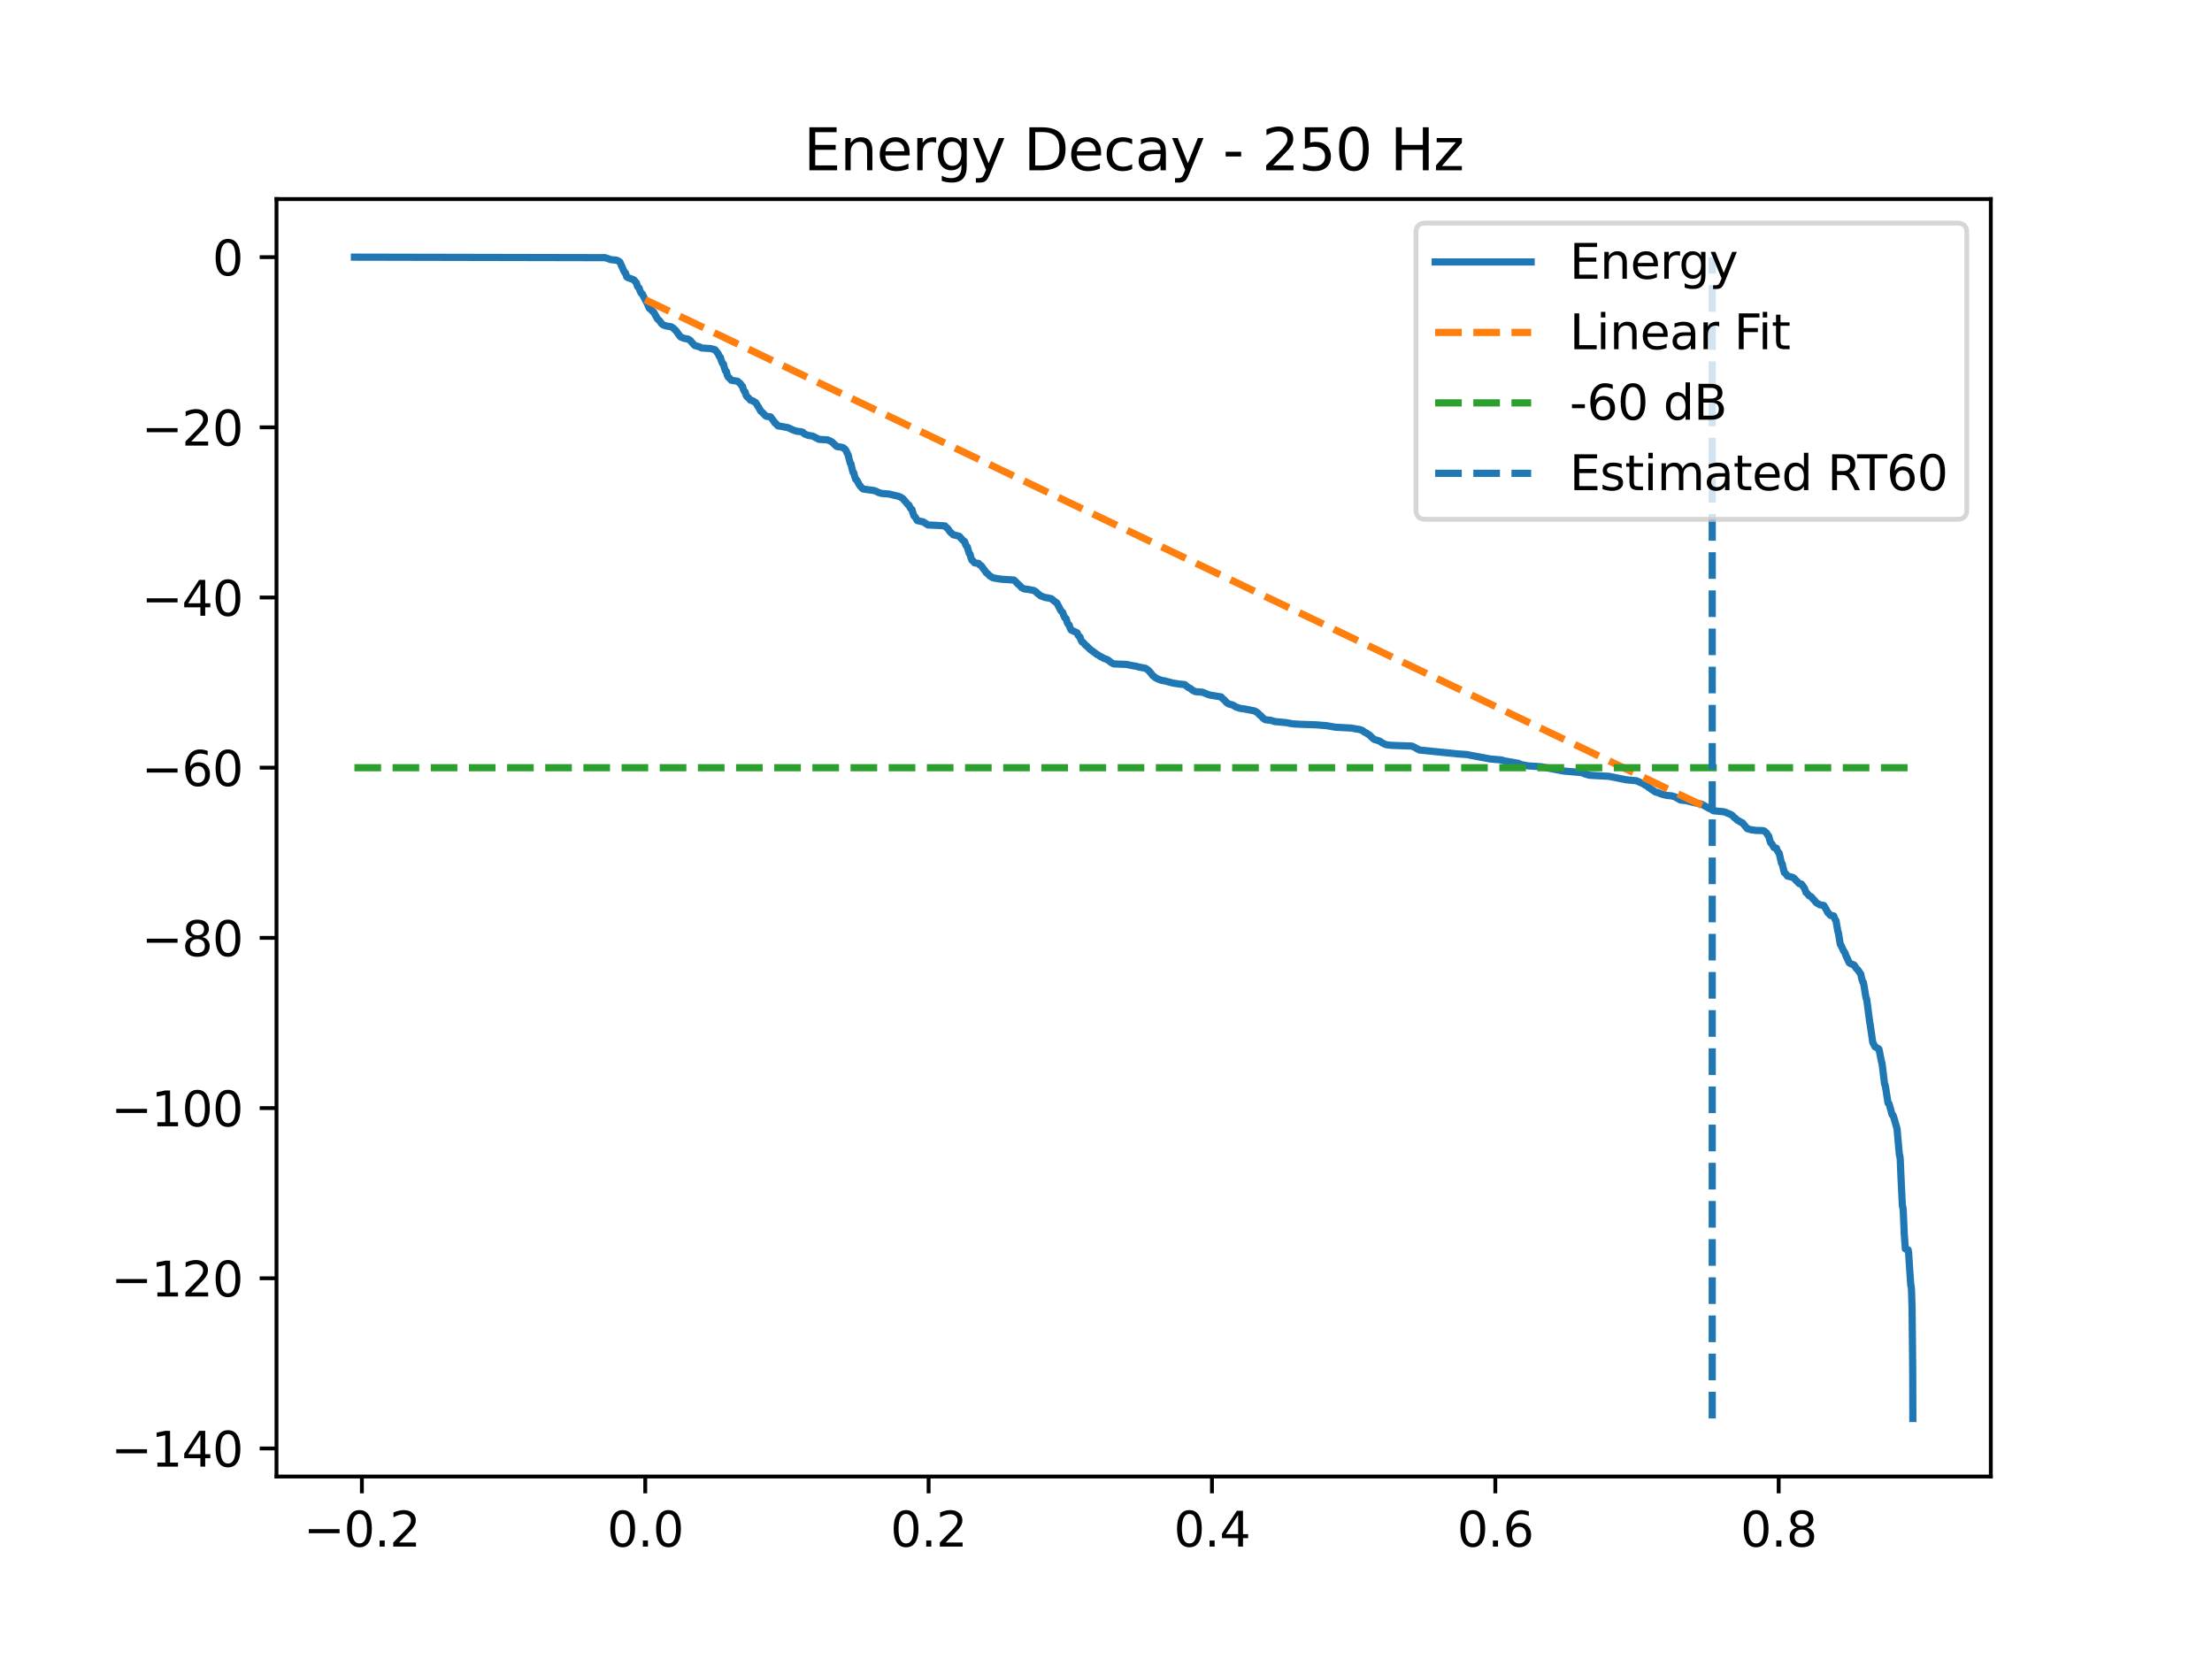 <?xml version="1.0" encoding="utf-8" standalone="no"?>
<!DOCTYPE svg PUBLIC "-//W3C//DTD SVG 1.1//EN"
  "http://www.w3.org/Graphics/SVG/1.1/DTD/svg11.dtd">
<svg xmlns:xlink="http://www.w3.org/1999/xlink" width="460.8pt" height="345.6pt" viewBox="0 0 460.8 345.6" xmlns="http://www.w3.org/2000/svg" version="1.1">
 <defs>
  <style type="text/css">*{stroke-linejoin: round; stroke-linecap: butt}</style>
 </defs>
 <g id="figure_1">
  <g id="patch_1">
   <path d="M 0 345.6 
L 460.8 345.6 
L 460.8 0 
L 0 0 
z
" style="fill: #ffffff"/>
  </g>
  <g id="axes_1">
   <g id="patch_2">
    <path d="M 57.6 307.584 
L 414.72 307.584 
L 414.72 41.472 
L 57.6 41.472 
z
" style="fill: #ffffff"/>
   </g>
   <g id="matplotlib.axis_1">
    <g id="xtick_1">
     <g id="line2d_1">
      <defs>
       <path id="m564fdb6126" d="M 0 0 
L 0 3.5 
" style="stroke: #000000; stroke-width: 0.8"/>
      </defs>
      <g>
       <use xlink:href="#m564fdb6126" x="75.388" y="307.584" style="stroke: #000000; stroke-width: 0.8"/>
      </g>
     </g>
     <g id="text_1">
      <!-- −0.2 -->
      <g transform="translate(63.247 322.182) scale(0.1 -0.1)">
       <defs>
        <path id="DejaVuSans-2212" d="M 678 2272 
L 4684 2272 
L 4684 1741 
L 678 1741 
L 678 2272 
z
" transform="scale(0.016)"/>
        <path id="DejaVuSans-30" d="M 2034 4250 
Q 1547 4250 1301 3770 
Q 1056 3291 1056 2328 
Q 1056 1369 1301 889 
Q 1547 409 2034 409 
Q 2525 409 2770 889 
Q 3016 1369 3016 2328 
Q 3016 3291 2770 3770 
Q 2525 4250 2034 4250 
z
M 2034 4750 
Q 2819 4750 3233 4129 
Q 3647 3509 3647 2328 
Q 3647 1150 3233 529 
Q 2819 -91 2034 -91 
Q 1250 -91 836 529 
Q 422 1150 422 2328 
Q 422 3509 836 4129 
Q 1250 4750 2034 4750 
z
" transform="scale(0.016)"/>
        <path id="DejaVuSans-2e" d="M 684 794 
L 1344 794 
L 1344 0 
L 684 0 
L 684 794 
z
" transform="scale(0.016)"/>
        <path id="DejaVuSans-32" d="M 1228 531 
L 3431 531 
L 3431 0 
L 469 0 
L 469 531 
Q 828 903 1448 1529 
Q 2069 2156 2228 2338 
Q 2531 2678 2651 2914 
Q 2772 3150 2772 3378 
Q 2772 3750 2511 3984 
Q 2250 4219 1831 4219 
Q 1534 4219 1204 4116 
Q 875 4013 500 3803 
L 500 4441 
Q 881 4594 1212 4672 
Q 1544 4750 1819 4750 
Q 2544 4750 2975 4387 
Q 3406 4025 3406 3419 
Q 3406 3131 3298 2873 
Q 3191 2616 2906 2266 
Q 2828 2175 2409 1742 
Q 1991 1309 1228 531 
z
" transform="scale(0.016)"/>
       </defs>
       <use xlink:href="#DejaVuSans-2212"/>
       <use xlink:href="#DejaVuSans-30" transform="translate(83.789 0)"/>
       <use xlink:href="#DejaVuSans-2e" transform="translate(147.412 0)"/>
       <use xlink:href="#DejaVuSans-32" transform="translate(179.199 0)"/>
      </g>
     </g>
    </g>
    <g id="xtick_2">
     <g id="line2d_2">
      <g>
       <use xlink:href="#m564fdb6126" x="134.416" y="307.584" style="stroke: #000000; stroke-width: 0.8"/>
      </g>
     </g>
     <g id="text_2">
      <!-- 0.0 -->
      <g transform="translate(126.465 322.182) scale(0.1 -0.1)">
       <use xlink:href="#DejaVuSans-30"/>
       <use xlink:href="#DejaVuSans-2e" transform="translate(63.623 0)"/>
       <use xlink:href="#DejaVuSans-30" transform="translate(95.41 0)"/>
      </g>
     </g>
    </g>
    <g id="xtick_3">
     <g id="line2d_3">
      <g>
       <use xlink:href="#m564fdb6126" x="193.445" y="307.584" style="stroke: #000000; stroke-width: 0.8"/>
      </g>
     </g>
     <g id="text_3">
      <!-- 0.2 -->
      <g transform="translate(185.493 322.182) scale(0.1 -0.1)">
       <use xlink:href="#DejaVuSans-30"/>
       <use xlink:href="#DejaVuSans-2e" transform="translate(63.623 0)"/>
       <use xlink:href="#DejaVuSans-32" transform="translate(95.41 0)"/>
      </g>
     </g>
    </g>
    <g id="xtick_4">
     <g id="line2d_4">
      <g>
       <use xlink:href="#m564fdb6126" x="252.473" y="307.584" style="stroke: #000000; stroke-width: 0.8"/>
      </g>
     </g>
     <g id="text_4">
      <!-- 0.4 -->
      <g transform="translate(244.521 322.182) scale(0.1 -0.1)">
       <defs>
        <path id="DejaVuSans-34" d="M 2419 4116 
L 825 1625 
L 2419 1625 
L 2419 4116 
z
M 2253 4666 
L 3047 4666 
L 3047 1625 
L 3713 1625 
L 3713 1100 
L 3047 1100 
L 3047 0 
L 2419 0 
L 2419 1100 
L 313 1100 
L 313 1709 
L 2253 4666 
z
" transform="scale(0.016)"/>
       </defs>
       <use xlink:href="#DejaVuSans-30"/>
       <use xlink:href="#DejaVuSans-2e" transform="translate(63.623 0)"/>
       <use xlink:href="#DejaVuSans-34" transform="translate(95.41 0)"/>
      </g>
     </g>
    </g>
    <g id="xtick_5">
     <g id="line2d_5">
      <g>
       <use xlink:href="#m564fdb6126" x="311.501" y="307.584" style="stroke: #000000; stroke-width: 0.8"/>
      </g>
     </g>
     <g id="text_5">
      <!-- 0.6 -->
      <g transform="translate(303.549 322.182) scale(0.1 -0.1)">
       <defs>
        <path id="DejaVuSans-36" d="M 2113 2584 
Q 1688 2584 1439 2293 
Q 1191 2003 1191 1497 
Q 1191 994 1439 701 
Q 1688 409 2113 409 
Q 2538 409 2786 701 
Q 3034 994 3034 1497 
Q 3034 2003 2786 2293 
Q 2538 2584 2113 2584 
z
M 3366 4563 
L 3366 3988 
Q 3128 4100 2886 4159 
Q 2644 4219 2406 4219 
Q 1781 4219 1451 3797 
Q 1122 3375 1075 2522 
Q 1259 2794 1537 2939 
Q 1816 3084 2150 3084 
Q 2853 3084 3261 2657 
Q 3669 2231 3669 1497 
Q 3669 778 3244 343 
Q 2819 -91 2113 -91 
Q 1303 -91 875 529 
Q 447 1150 447 2328 
Q 447 3434 972 4092 
Q 1497 4750 2381 4750 
Q 2619 4750 2861 4703 
Q 3103 4656 3366 4563 
z
" transform="scale(0.016)"/>
       </defs>
       <use xlink:href="#DejaVuSans-30"/>
       <use xlink:href="#DejaVuSans-2e" transform="translate(63.623 0)"/>
       <use xlink:href="#DejaVuSans-36" transform="translate(95.41 0)"/>
      </g>
     </g>
    </g>
    <g id="xtick_6">
     <g id="line2d_6">
      <g>
       <use xlink:href="#m564fdb6126" x="370.529" y="307.584" style="stroke: #000000; stroke-width: 0.8"/>
      </g>
     </g>
     <g id="text_6">
      <!-- 0.8 -->
      <g transform="translate(362.577 322.182) scale(0.1 -0.1)">
       <defs>
        <path id="DejaVuSans-38" d="M 2034 2216 
Q 1584 2216 1326 1975 
Q 1069 1734 1069 1313 
Q 1069 891 1326 650 
Q 1584 409 2034 409 
Q 2484 409 2743 651 
Q 3003 894 3003 1313 
Q 3003 1734 2745 1975 
Q 2488 2216 2034 2216 
z
M 1403 2484 
Q 997 2584 770 2862 
Q 544 3141 544 3541 
Q 544 4100 942 4425 
Q 1341 4750 2034 4750 
Q 2731 4750 3128 4425 
Q 3525 4100 3525 3541 
Q 3525 3141 3298 2862 
Q 3072 2584 2669 2484 
Q 3125 2378 3379 2068 
Q 3634 1759 3634 1313 
Q 3634 634 3220 271 
Q 2806 -91 2034 -91 
Q 1263 -91 848 271 
Q 434 634 434 1313 
Q 434 1759 690 2068 
Q 947 2378 1403 2484 
z
M 1172 3481 
Q 1172 3119 1398 2916 
Q 1625 2713 2034 2713 
Q 2441 2713 2670 2916 
Q 2900 3119 2900 3481 
Q 2900 3844 2670 4047 
Q 2441 4250 2034 4250 
Q 1625 4250 1398 4047 
Q 1172 3844 1172 3481 
z
" transform="scale(0.016)"/>
       </defs>
       <use xlink:href="#DejaVuSans-30"/>
       <use xlink:href="#DejaVuSans-2e" transform="translate(63.623 0)"/>
       <use xlink:href="#DejaVuSans-38" transform="translate(95.41 0)"/>
      </g>
     </g>
    </g>
   </g>
   <g id="matplotlib.axis_2">
    <g id="ytick_1">
     <g id="line2d_7">
      <defs>
       <path id="mf089429b27" d="M 0 0 
L -3.5 0 
" style="stroke: #000000; stroke-width: 0.8"/>
      </defs>
      <g>
       <use xlink:href="#mf089429b27" x="57.6" y="301.736" style="stroke: #000000; stroke-width: 0.8"/>
      </g>
     </g>
     <g id="text_7">
      <!-- −140 -->
      <g transform="translate(23.133 305.535) scale(0.1 -0.1)">
       <defs>
        <path id="DejaVuSans-31" d="M 794 531 
L 1825 531 
L 1825 4091 
L 703 3866 
L 703 4441 
L 1819 4666 
L 2450 4666 
L 2450 531 
L 3481 531 
L 3481 0 
L 794 0 
L 794 531 
z
" transform="scale(0.016)"/>
       </defs>
       <use xlink:href="#DejaVuSans-2212"/>
       <use xlink:href="#DejaVuSans-31" transform="translate(83.789 0)"/>
       <use xlink:href="#DejaVuSans-34" transform="translate(147.412 0)"/>
       <use xlink:href="#DejaVuSans-30" transform="translate(211.035 0)"/>
      </g>
     </g>
    </g>
    <g id="ytick_2">
     <g id="line2d_8">
      <g>
       <use xlink:href="#mf089429b27" x="57.6" y="266.283" style="stroke: #000000; stroke-width: 0.8"/>
      </g>
     </g>
     <g id="text_8">
      <!-- −120 -->
      <g transform="translate(23.133 270.083) scale(0.1 -0.1)">
       <use xlink:href="#DejaVuSans-2212"/>
       <use xlink:href="#DejaVuSans-31" transform="translate(83.789 0)"/>
       <use xlink:href="#DejaVuSans-32" transform="translate(147.412 0)"/>
       <use xlink:href="#DejaVuSans-30" transform="translate(211.035 0)"/>
      </g>
     </g>
    </g>
    <g id="ytick_3">
     <g id="line2d_9">
      <g>
       <use xlink:href="#mf089429b27" x="57.6" y="230.831" style="stroke: #000000; stroke-width: 0.8"/>
      </g>
     </g>
     <g id="text_9">
      <!-- −100 -->
      <g transform="translate(23.133 234.63) scale(0.1 -0.1)">
       <use xlink:href="#DejaVuSans-2212"/>
       <use xlink:href="#DejaVuSans-31" transform="translate(83.789 0)"/>
       <use xlink:href="#DejaVuSans-30" transform="translate(147.412 0)"/>
       <use xlink:href="#DejaVuSans-30" transform="translate(211.035 0)"/>
      </g>
     </g>
    </g>
    <g id="ytick_4">
     <g id="line2d_10">
      <g>
       <use xlink:href="#mf089429b27" x="57.6" y="195.378" style="stroke: #000000; stroke-width: 0.8"/>
      </g>
     </g>
     <g id="text_10">
      <!-- −80 -->
      <g transform="translate(29.495 199.178) scale(0.1 -0.1)">
       <use xlink:href="#DejaVuSans-2212"/>
       <use xlink:href="#DejaVuSans-38" transform="translate(83.789 0)"/>
       <use xlink:href="#DejaVuSans-30" transform="translate(147.412 0)"/>
      </g>
     </g>
    </g>
    <g id="ytick_5">
     <g id="line2d_11">
      <g>
       <use xlink:href="#mf089429b27" x="57.6" y="159.926" style="stroke: #000000; stroke-width: 0.8"/>
      </g>
     </g>
     <g id="text_11">
      <!-- −60 -->
      <g transform="translate(29.495 163.725) scale(0.1 -0.1)">
       <use xlink:href="#DejaVuSans-2212"/>
       <use xlink:href="#DejaVuSans-36" transform="translate(83.789 0)"/>
       <use xlink:href="#DejaVuSans-30" transform="translate(147.412 0)"/>
      </g>
     </g>
    </g>
    <g id="ytick_6">
     <g id="line2d_12">
      <g>
       <use xlink:href="#mf089429b27" x="57.6" y="124.473" style="stroke: #000000; stroke-width: 0.8"/>
      </g>
     </g>
     <g id="text_12">
      <!-- −40 -->
      <g transform="translate(29.495 128.272) scale(0.1 -0.1)">
       <use xlink:href="#DejaVuSans-2212"/>
       <use xlink:href="#DejaVuSans-34" transform="translate(83.789 0)"/>
       <use xlink:href="#DejaVuSans-30" transform="translate(147.412 0)"/>
      </g>
     </g>
    </g>
    <g id="ytick_7">
     <g id="line2d_13">
      <g>
       <use xlink:href="#mf089429b27" x="57.6" y="89.021" style="stroke: #000000; stroke-width: 0.8"/>
      </g>
     </g>
     <g id="text_13">
      <!-- −20 -->
      <g transform="translate(29.495 92.82) scale(0.1 -0.1)">
       <use xlink:href="#DejaVuSans-2212"/>
       <use xlink:href="#DejaVuSans-32" transform="translate(83.789 0)"/>
       <use xlink:href="#DejaVuSans-30" transform="translate(147.412 0)"/>
      </g>
     </g>
    </g>
    <g id="ytick_8">
     <g id="line2d_14">
      <g>
       <use xlink:href="#mf089429b27" x="57.6" y="53.568" style="stroke: #000000; stroke-width: 0.8"/>
      </g>
     </g>
     <g id="text_14">
      <!-- 0 -->
      <g transform="translate(44.237 57.367) scale(0.1 -0.1)">
       <use xlink:href="#DejaVuSans-30"/>
      </g>
     </g>
    </g>
   </g>
   <g id="line2d_15">
    <path d="M 73.833 53.568 
L 126.054 53.677 
L 126.829 53.938 
L 127.106 54.051 
L 127.431 54.109 
L 128.452 54.2 
L 128.686 54.313 
L 129.006 54.493 
L 129.147 54.619 
L 129.916 56.357 
L 130.125 56.743 
L 130.297 56.859 
L 130.555 57.665 
L 130.746 57.818 
L 131.041 57.928 
L 131.606 58.118 
L 132.031 58.301 
L 132.43 58.771 
L 132.56 58.89 
L 132.769 59.571 
L 132.978 59.886 
L 133.15 59.998 
L 133.34 60.635 
L 133.568 61.067 
L 133.771 61.199 
L 134.89 63.332 
L 135.044 63.767 
L 135.296 64.259 
L 135.529 64.385 
L 136.003 64.929 
L 136.187 65.035 
L 136.999 66.488 
L 137.183 66.632 
L 137.331 66.738 
L 137.829 67.422 
L 138.057 67.617 
L 138.358 67.773 
L 138.77 67.896 
L 139.114 67.954 
L 139.821 68.075 
L 140.301 68.374 
L 140.578 68.699 
L 140.756 68.806 
L 141.328 69.592 
L 141.506 69.848 
L 141.813 70.209 
L 142.195 70.361 
L 142.521 70.486 
L 143.258 70.616 
L 143.609 70.786 
L 143.781 70.91 
L 144.248 71.463 
L 144.408 71.641 
L 144.728 71.979 
L 145.343 72.156 
L 145.687 72.241 
L 145.927 72.383 
L 146.222 72.497 
L 148.011 72.607 
L 148.952 72.854 
L 149.598 73.678 
L 149.905 74.341 
L 150.077 74.455 
L 150.25 75.067 
L 150.508 75.713 
L 150.711 75.856 
L 150.889 76.599 
L 151.129 77.259 
L 151.319 77.402 
L 151.528 78.235 
L 151.731 78.582 
L 151.916 78.692 
L 152.346 79.224 
L 153.631 79.415 
L 154.24 79.934 
L 154.535 80.382 
L 154.677 80.481 
L 154.843 81.066 
L 155.07 81.552 
L 155.236 81.667 
L 155.451 82.401 
L 155.654 82.692 
L 155.869 82.811 
L 156.337 83.366 
L 156.767 83.479 
L 157.45 83.9 
L 157.88 84.632 
L 158.003 84.788 
L 158.483 85.667 
L 158.673 85.786 
L 159.245 86.362 
L 159.46 86.621 
L 159.694 86.732 
L 160.518 86.84 
L 161.176 87.71 
L 161.416 88.103 
L 161.631 88.223 
L 162.061 88.721 
L 162.805 88.832 
L 164.14 89.085 
L 164.711 89.34 
L 165.105 89.54 
L 165.947 89.826 
L 166.888 89.937 
L 167.269 90.061 
L 167.472 90.299 
L 167.724 90.466 
L 168.026 90.576 
L 168.388 90.703 
L 169.255 90.832 
L 169.784 91.088 
L 170.036 91.232 
L 170.258 91.338 
L 170.583 91.519 
L 172.41 91.635 
L 172.938 91.874 
L 173.191 92.007 
L 173.375 92.116 
L 173.812 92.56 
L 173.971 92.698 
L 174.31 93.014 
L 175.072 93.126 
L 175.662 93.269 
L 176.087 93.628 
L 176.21 93.809 
L 176.72 94.873 
L 176.861 95.51 
L 177.138 96.532 
L 177.279 96.64 
L 177.421 97.316 
L 177.698 98.391 
L 177.864 98.513 
L 178.036 99.235 
L 178.269 99.859 
L 178.472 100.003 
L 179.026 101.028 
L 179.53 101.638 
L 179.813 101.871 
L 180.102 101.916 
L 182.069 102.186 
L 182.383 102.286 
L 182.629 102.408 
L 182.986 102.582 
L 183.324 102.693 
L 183.674 102.795 
L 185.181 102.914 
L 187.154 103.385 
L 187.579 103.55 
L 187.874 103.739 
L 188.046 103.847 
L 188.538 104.401 
L 188.698 104.574 
L 189.116 105.109 
L 189.349 105.215 
L 189.571 105.722 
L 189.811 106.04 
L 189.977 106.143 
L 190.13 106.713 
L 190.401 107.482 
L 190.579 107.603 
L 191.096 108.455 
L 192.332 108.722 
L 193.315 109.359 
L 195.117 109.438 
L 196.857 109.555 
L 197.029 109.776 
L 197.269 109.98 
L 197.423 110.091 
L 197.909 110.779 
L 198.603 111.419 
L 199.058 111.504 
L 199.833 111.718 
L 200.626 112.609 
L 200.823 112.72 
L 200.958 112.831 
L 201.149 113.452 
L 201.37 113.835 
L 201.518 113.938 
L 201.665 114.529 
L 201.93 115.343 
L 202.084 115.453 
L 202.25 116.138 
L 202.477 116.71 
L 202.674 116.834 
L 203.03 117.262 
L 203.854 117.371 
L 204.076 117.67 
L 204.285 117.76 
L 204.432 117.883 
L 204.93 118.566 
L 205.078 118.746 
L 205.49 119.341 
L 205.693 119.451 
L 206.185 119.973 
L 206.406 120.1 
L 206.781 120.334 
L 207.255 120.451 
L 207.943 120.566 
L 208.712 120.671 
L 211.214 120.827 
L 211.467 121.045 
L 211.94 121.54 
L 212.155 121.758 
L 212.334 121.863 
L 212.789 122.376 
L 213.01 122.509 
L 213.336 122.675 
L 214.289 122.799 
L 215.291 122.992 
L 215.623 123.16 
L 215.801 123.278 
L 216.207 123.679 
L 216.392 123.796 
L 216.785 124.129 
L 217.093 124.24 
L 217.474 124.384 
L 217.849 124.493 
L 218.249 124.546 
L 219.005 124.718 
L 219.731 125.299 
L 219.958 125.471 
L 220.142 125.58 
L 221.009 127.227 
L 221.206 127.45 
L 221.372 127.552 
L 221.557 128.117 
L 221.827 128.703 
L 222.098 128.882 
L 222.331 129.708 
L 222.547 130.065 
L 222.719 130.173 
L 222.909 130.801 
L 223.143 131.248 
L 223.635 131.472 
L 224.182 131.713 
L 224.385 131.823 
L 224.613 132.367 
L 224.822 132.594 
L 224.988 132.696 
L 225.178 133.285 
L 225.418 133.723 
L 225.683 133.867 
L 226.174 134.445 
L 226.371 134.559 
L 226.808 134.998 
L 226.968 135.152 
L 227.263 135.425 
L 227.466 135.533 
L 227.841 135.843 
L 228.05 135.955 
L 228.486 136.322 
L 228.738 136.432 
L 229.224 136.765 
L 229.501 136.871 
L 229.962 137.159 
L 230.349 137.27 
L 230.854 137.522 
L 231.044 137.663 
L 231.419 137.99 
L 231.653 138.1 
L 231.997 138.303 
L 234.697 138.413 
L 235.754 138.639 
L 236.713 138.798 
L 237.175 138.938 
L 238.638 139.219 
L 239.025 139.492 
L 239.204 139.61 
L 239.665 140.122 
L 239.806 140.303 
L 240.132 140.742 
L 240.317 140.853 
L 240.661 141.157 
L 240.882 141.27 
L 241.19 141.425 
L 241.442 141.538 
L 241.743 141.646 
L 242.075 141.764 
L 242.536 141.812 
L 244.338 142.294 
L 244.738 142.358 
L 245.684 142.5 
L 246.785 142.614 
L 247.548 143.221 
L 247.769 143.311 
L 247.978 143.419 
L 248.427 143.786 
L 248.654 143.909 
L 248.986 144.077 
L 250.511 144.203 
L 251.501 144.611 
L 251.821 144.723 
L 252.196 144.819 
L 252.872 144.928 
L 253.604 145.053 
L 254.379 145.172 
L 254.551 145.385 
L 254.828 145.662 
L 255.018 145.773 
L 255.479 146.315 
L 255.676 146.458 
L 255.996 146.654 
L 256.426 146.777 
L 256.801 146.861 
L 257.576 147.333 
L 257.841 147.391 
L 258.154 147.522 
L 258.517 147.587 
L 259.402 147.714 
L 261.382 148.11 
L 261.727 148.32 
L 261.929 148.431 
L 262.434 148.945 
L 262.618 149.067 
L 263.122 149.592 
L 263.307 149.744 
L 263.596 149.932 
L 264.721 150.058 
L 265.588 150.32 
L 267.961 150.539 
L 269.074 150.756 
L 269.529 150.807 
L 270.71 150.874 
L 274.282 151 
L 276.379 151.178 
L 278.168 151.485 
L 281.538 151.674 
L 282.485 151.851 
L 283.315 151.983 
L 283.665 152.12 
L 283.887 152.239 
L 284.299 152.546 
L 284.569 152.651 
L 285.086 153.004 
L 285.282 153.118 
L 285.793 153.631 
L 285.983 153.802 
L 286.315 154.055 
L 286.98 154.24 
L 287.318 154.352 
L 287.539 154.466 
L 287.963 154.773 
L 288.209 154.882 
L 288.584 155.072 
L 289.101 155.188 
L 289.783 155.264 
L 294.137 155.425 
L 294.838 155.764 
L 295.09 155.921 
L 295.33 156.031 
L 295.686 156.242 
L 297.131 156.38 
L 297.764 156.448 
L 303.759 157.061 
L 305.592 157.184 
L 306.465 157.363 
L 310.425 158.106 
L 312.712 158.307 
L 313.431 158.518 
L 316.34 159.014 
L 316.795 159.257 
L 318.074 159.503 
L 318.486 159.562 
L 319.334 159.61 
L 321.025 159.724 
L 325.538 160.582 
L 325.981 160.643 
L 329.431 160.94 
L 329.763 161.052 
L 330.045 161.17 
L 330.427 161.303 
L 330.808 161.413 
L 331.164 161.498 
L 335.204 161.728 
L 338.703 162.43 
L 340.935 162.655 
L 341.894 163.091 
L 342.146 163.149 
L 342.355 163.302 
L 342.724 163.564 
L 343.025 163.68 
L 343.474 164.061 
L 343.69 164.179 
L 344.151 164.532 
L 344.378 164.639 
L 344.796 164.957 
L 345.165 165.067 
L 345.633 165.214 
L 345.897 165.343 
L 346.217 165.449 
L 346.604 165.561 
L 347.25 165.707 
L 348.246 165.793 
L 348.59 165.917 
L 348.953 165.986 
L 349.187 166.157 
L 349.494 166.335 
L 349.721 166.441 
L 350.078 166.661 
L 351.222 166.776 
L 353.583 167.351 
L 353.976 167.417 
L 354.511 167.544 
L 356.067 168.414 
L 356.325 168.512 
L 356.547 168.626 
L 356.928 168.893 
L 358.035 169.004 
L 359.24 169.129 
L 359.516 169.239 
L 359.885 169.413 
L 360.211 169.522 
L 360.715 169.764 
L 360.888 169.901 
L 361.293 170.327 
L 361.484 170.44 
L 361.939 170.869 
L 362.185 170.982 
L 362.646 171.264 
L 362.96 171.383 
L 363.987 172.62 
L 364.38 172.736 
L 364.817 172.862 
L 365.813 172.986 
L 367.184 173.019 
L 367.559 173.128 
L 368.045 173.585 
L 368.309 174.062 
L 368.451 174.167 
L 368.598 174.766 
L 368.863 175.587 
L 369.053 175.717 
L 369.57 176.586 
L 370.062 176.701 
L 370.24 177.161 
L 370.492 177.612 
L 370.633 177.714 
L 370.769 178.317 
L 371.113 179.826 
L 371.267 179.945 
L 371.414 180.614 
L 371.716 181.785 
L 371.98 181.981 
L 372.349 182.493 
L 373.339 182.741 
L 373.689 182.914 
L 373.837 183.055 
L 374.206 183.487 
L 374.366 183.598 
L 374.79 184.063 
L 375.288 184.176 
L 375.903 185.045 
L 376.235 185.934 
L 376.407 186.04 
L 376.899 186.637 
L 377.311 186.818 
L 377.717 187.308 
L 377.864 187.422 
L 378.344 188.036 
L 379.082 188.477 
L 379.93 188.626 
L 380.527 189.617 
L 380.767 190.14 
L 380.939 190.252 
L 381.308 190.691 
L 381.996 190.799 
L 382.138 191.205 
L 382.371 191.693 
L 382.476 191.804 
L 382.593 192.504 
L 382.888 194.184 
L 382.974 194.289 
L 383.085 195.03 
L 383.367 196.742 
L 383.472 196.839 
L 384.075 198.122 
L 384.327 198.459 
L 384.628 199.306 
L 384.726 199.436 
L 385.231 200.572 
L 385.649 200.803 
L 386.011 200.945 
L 386.251 201.048 
L 386.374 201.243 
L 386.663 201.693 
L 386.798 201.808 
L 387.112 202.177 
L 387.229 202.336 
L 387.536 202.799 
L 387.635 202.925 
L 387.788 203.688 
L 388.034 204.547 
L 388.182 204.669 
L 388.311 205.38 
L 388.723 207.877 
L 388.821 207.974 
L 388.926 208.59 
L 389.492 212.9 
L 389.602 213.503 
L 390.131 217.174 
L 390.248 217.386 
L 390.598 218.058 
L 391.029 218.307 
L 391.287 218.446 
L 391.422 218.565 
L 391.551 219.155 
L 391.951 221.21 
L 392.031 221.35 
L 392.148 222.19 
L 392.597 225.885 
L 392.701 226.002 
L 392.824 226.672 
L 393.31 229.779 
L 393.501 229.887 
L 393.66 230.396 
L 394.159 232.214 
L 394.355 232.321 
L 394.521 232.815 
L 395.099 234.839 
L 395.192 235.179 
L 395.339 236.87 
L 395.677 240.616 
L 395.757 240.707 
L 395.849 241.458 
L 396.003 245.069 
L 396.304 251.273 
L 396.391 251.38 
L 396.483 252.235 
L 396.686 256.999 
L 396.919 260.155 
L 397.079 260.249 
L 397.497 260.358 
L 397.602 260.93 
L 397.756 263.468 
L 398.051 267.799 
L 398.118 267.888 
L 398.198 268.668 
L 398.321 272.606 
L 398.45 285.119 
L 398.481 295.488 
L 398.481 295.488 
" clip-path="url(#p35026e914c)" style="fill: none; stroke: #1f77b4; stroke-width: 1.5; stroke-linecap: square"/>
   </g>
   <g id="line2d_16">
    <path d="M 134.416 62.441 
L 356.688 168.789 
" clip-path="url(#p35026e914c)" style="fill: none; stroke-dasharray: 5.55,2.4; stroke-dashoffset: 0; stroke: #ff7f0e; stroke-width: 1.5"/>
   </g>
   <g id="line2d_17">
    <path d="M 73.833 159.926 
L 398.487 159.926 
L 398.487 159.926 
" clip-path="url(#p35026e914c)" style="fill: none; stroke-dasharray: 5.55,2.4; stroke-dashoffset: 0; stroke: #2ca02c; stroke-width: 1.5"/>
   </g>
   <g id="LineCollection_1">
    <path d="M 356.688 295.488 
L 356.688 53.568 
" clip-path="url(#p35026e914c)" style="fill: none; stroke-dasharray: 5.55,2.4; stroke-dashoffset: 0; stroke: #1f77b4; stroke-width: 1.5"/>
   </g>
   <g id="patch_3">
    <path d="M 57.6 307.584 
L 57.6 41.472 
" style="fill: none; stroke: #000000; stroke-width: 0.8; stroke-linejoin: miter; stroke-linecap: square"/>
   </g>
   <g id="patch_4">
    <path d="M 414.72 307.584 
L 414.72 41.472 
" style="fill: none; stroke: #000000; stroke-width: 0.8; stroke-linejoin: miter; stroke-linecap: square"/>
   </g>
   <g id="patch_5">
    <path d="M 57.6 307.584 
L 414.72 307.584 
" style="fill: none; stroke: #000000; stroke-width: 0.8; stroke-linejoin: miter; stroke-linecap: square"/>
   </g>
   <g id="patch_6">
    <path d="M 57.6 41.472 
L 414.72 41.472 
" style="fill: none; stroke: #000000; stroke-width: 0.8; stroke-linejoin: miter; stroke-linecap: square"/>
   </g>
   <g id="text_15">
    <!-- Energy Decay - 250 Hz -->
    <g transform="translate(167.407 35.472) scale(0.12 -0.12)">
     <defs>
      <path id="DejaVuSans-45" d="M 628 4666 
L 3578 4666 
L 3578 4134 
L 1259 4134 
L 1259 2753 
L 3481 2753 
L 3481 2222 
L 1259 2222 
L 1259 531 
L 3634 531 
L 3634 0 
L 628 0 
L 628 4666 
z
" transform="scale(0.016)"/>
      <path id="DejaVuSans-6e" d="M 3513 2113 
L 3513 0 
L 2938 0 
L 2938 2094 
Q 2938 2591 2744 2837 
Q 2550 3084 2163 3084 
Q 1697 3084 1428 2787 
Q 1159 2491 1159 1978 
L 1159 0 
L 581 0 
L 581 3500 
L 1159 3500 
L 1159 2956 
Q 1366 3272 1645 3428 
Q 1925 3584 2291 3584 
Q 2894 3584 3203 3211 
Q 3513 2838 3513 2113 
z
" transform="scale(0.016)"/>
      <path id="DejaVuSans-65" d="M 3597 1894 
L 3597 1613 
L 953 1613 
Q 991 1019 1311 708 
Q 1631 397 2203 397 
Q 2534 397 2845 478 
Q 3156 559 3463 722 
L 3463 178 
Q 3153 47 2828 -22 
Q 2503 -91 2169 -91 
Q 1331 -91 842 396 
Q 353 884 353 1716 
Q 353 2575 817 3079 
Q 1281 3584 2069 3584 
Q 2775 3584 3186 3129 
Q 3597 2675 3597 1894 
z
M 3022 2063 
Q 3016 2534 2758 2815 
Q 2500 3097 2075 3097 
Q 1594 3097 1305 2825 
Q 1016 2553 972 2059 
L 3022 2063 
z
" transform="scale(0.016)"/>
      <path id="DejaVuSans-72" d="M 2631 2963 
Q 2534 3019 2420 3045 
Q 2306 3072 2169 3072 
Q 1681 3072 1420 2755 
Q 1159 2438 1159 1844 
L 1159 0 
L 581 0 
L 581 3500 
L 1159 3500 
L 1159 2956 
Q 1341 3275 1631 3429 
Q 1922 3584 2338 3584 
Q 2397 3584 2469 3576 
Q 2541 3569 2628 3553 
L 2631 2963 
z
" transform="scale(0.016)"/>
      <path id="DejaVuSans-67" d="M 2906 1791 
Q 2906 2416 2648 2759 
Q 2391 3103 1925 3103 
Q 1463 3103 1205 2759 
Q 947 2416 947 1791 
Q 947 1169 1205 825 
Q 1463 481 1925 481 
Q 2391 481 2648 825 
Q 2906 1169 2906 1791 
z
M 3481 434 
Q 3481 -459 3084 -895 
Q 2688 -1331 1869 -1331 
Q 1566 -1331 1297 -1286 
Q 1028 -1241 775 -1147 
L 775 -588 
Q 1028 -725 1275 -790 
Q 1522 -856 1778 -856 
Q 2344 -856 2625 -561 
Q 2906 -266 2906 331 
L 2906 616 
Q 2728 306 2450 153 
Q 2172 0 1784 0 
Q 1141 0 747 490 
Q 353 981 353 1791 
Q 353 2603 747 3093 
Q 1141 3584 1784 3584 
Q 2172 3584 2450 3431 
Q 2728 3278 2906 2969 
L 2906 3500 
L 3481 3500 
L 3481 434 
z
" transform="scale(0.016)"/>
      <path id="DejaVuSans-79" d="M 2059 -325 
Q 1816 -950 1584 -1140 
Q 1353 -1331 966 -1331 
L 506 -1331 
L 506 -850 
L 844 -850 
Q 1081 -850 1212 -737 
Q 1344 -625 1503 -206 
L 1606 56 
L 191 3500 
L 800 3500 
L 1894 763 
L 2988 3500 
L 3597 3500 
L 2059 -325 
z
" transform="scale(0.016)"/>
      <path id="DejaVuSans-20" transform="scale(0.016)"/>
      <path id="DejaVuSans-44" d="M 1259 4147 
L 1259 519 
L 2022 519 
Q 2988 519 3436 956 
Q 3884 1394 3884 2338 
Q 3884 3275 3436 3711 
Q 2988 4147 2022 4147 
L 1259 4147 
z
M 628 4666 
L 1925 4666 
Q 3281 4666 3915 4102 
Q 4550 3538 4550 2338 
Q 4550 1131 3912 565 
Q 3275 0 1925 0 
L 628 0 
L 628 4666 
z
" transform="scale(0.016)"/>
      <path id="DejaVuSans-63" d="M 3122 3366 
L 3122 2828 
Q 2878 2963 2633 3030 
Q 2388 3097 2138 3097 
Q 1578 3097 1268 2742 
Q 959 2388 959 1747 
Q 959 1106 1268 751 
Q 1578 397 2138 397 
Q 2388 397 2633 464 
Q 2878 531 3122 666 
L 3122 134 
Q 2881 22 2623 -34 
Q 2366 -91 2075 -91 
Q 1284 -91 818 406 
Q 353 903 353 1747 
Q 353 2603 823 3093 
Q 1294 3584 2113 3584 
Q 2378 3584 2631 3529 
Q 2884 3475 3122 3366 
z
" transform="scale(0.016)"/>
      <path id="DejaVuSans-61" d="M 2194 1759 
Q 1497 1759 1228 1600 
Q 959 1441 959 1056 
Q 959 750 1161 570 
Q 1363 391 1709 391 
Q 2188 391 2477 730 
Q 2766 1069 2766 1631 
L 2766 1759 
L 2194 1759 
z
M 3341 1997 
L 3341 0 
L 2766 0 
L 2766 531 
Q 2569 213 2275 61 
Q 1981 -91 1556 -91 
Q 1019 -91 701 211 
Q 384 513 384 1019 
Q 384 1609 779 1909 
Q 1175 2209 1959 2209 
L 2766 2209 
L 2766 2266 
Q 2766 2663 2505 2880 
Q 2244 3097 1772 3097 
Q 1472 3097 1187 3025 
Q 903 2953 641 2809 
L 641 3341 
Q 956 3463 1253 3523 
Q 1550 3584 1831 3584 
Q 2591 3584 2966 3190 
Q 3341 2797 3341 1997 
z
" transform="scale(0.016)"/>
      <path id="DejaVuSans-2d" d="M 313 2009 
L 1997 2009 
L 1997 1497 
L 313 1497 
L 313 2009 
z
" transform="scale(0.016)"/>
      <path id="DejaVuSans-35" d="M 691 4666 
L 3169 4666 
L 3169 4134 
L 1269 4134 
L 1269 2991 
Q 1406 3038 1543 3061 
Q 1681 3084 1819 3084 
Q 2600 3084 3056 2656 
Q 3513 2228 3513 1497 
Q 3513 744 3044 326 
Q 2575 -91 1722 -91 
Q 1428 -91 1123 -41 
Q 819 9 494 109 
L 494 744 
Q 775 591 1075 516 
Q 1375 441 1709 441 
Q 2250 441 2565 725 
Q 2881 1009 2881 1497 
Q 2881 1984 2565 2268 
Q 2250 2553 1709 2553 
Q 1456 2553 1204 2497 
Q 953 2441 691 2322 
L 691 4666 
z
" transform="scale(0.016)"/>
      <path id="DejaVuSans-48" d="M 628 4666 
L 1259 4666 
L 1259 2753 
L 3553 2753 
L 3553 4666 
L 4184 4666 
L 4184 0 
L 3553 0 
L 3553 2222 
L 1259 2222 
L 1259 0 
L 628 0 
L 628 4666 
z
" transform="scale(0.016)"/>
      <path id="DejaVuSans-7a" d="M 353 3500 
L 3084 3500 
L 3084 2975 
L 922 459 
L 3084 459 
L 3084 0 
L 275 0 
L 275 525 
L 2438 3041 
L 353 3041 
L 353 3500 
z
" transform="scale(0.016)"/>
     </defs>
     <use xlink:href="#DejaVuSans-45"/>
     <use xlink:href="#DejaVuSans-6e" transform="translate(63.184 0)"/>
     <use xlink:href="#DejaVuSans-65" transform="translate(126.562 0)"/>
     <use xlink:href="#DejaVuSans-72" transform="translate(188.086 0)"/>
     <use xlink:href="#DejaVuSans-67" transform="translate(227.449 0)"/>
     <use xlink:href="#DejaVuSans-79" transform="translate(290.926 0)"/>
     <use xlink:href="#DejaVuSans-20" transform="translate(350.105 0)"/>
     <use xlink:href="#DejaVuSans-44" transform="translate(381.893 0)"/>
     <use xlink:href="#DejaVuSans-65" transform="translate(458.895 0)"/>
     <use xlink:href="#DejaVuSans-63" transform="translate(520.418 0)"/>
     <use xlink:href="#DejaVuSans-61" transform="translate(575.398 0)"/>
     <use xlink:href="#DejaVuSans-79" transform="translate(636.678 0)"/>
     <use xlink:href="#DejaVuSans-20" transform="translate(695.857 0)"/>
     <use xlink:href="#DejaVuSans-2d" transform="translate(727.645 0)"/>
     <use xlink:href="#DejaVuSans-20" transform="translate(763.729 0)"/>
     <use xlink:href="#DejaVuSans-32" transform="translate(795.516 0)"/>
     <use xlink:href="#DejaVuSans-35" transform="translate(859.139 0)"/>
     <use xlink:href="#DejaVuSans-30" transform="translate(922.762 0)"/>
     <use xlink:href="#DejaVuSans-20" transform="translate(986.385 0)"/>
     <use xlink:href="#DejaVuSans-48" transform="translate(1018.172 0)"/>
     <use xlink:href="#DejaVuSans-7a" transform="translate(1093.367 0)"/>
    </g>
   </g>
   <g id="legend_1">
    <g id="patch_7">
     <path d="M 296.968 108.184 
L 407.72 108.184 
Q 409.72 108.184 409.72 106.184 
L 409.72 48.472 
Q 409.72 46.472 407.72 46.472 
L 296.968 46.472 
Q 294.968 46.472 294.968 48.472 
L 294.968 106.184 
Q 294.968 108.184 296.968 108.184 
z
" style="fill: #ffffff; opacity: 0.8; stroke: #cccccc; stroke-linejoin: miter"/>
    </g>
    <g id="line2d_18">
     <path d="M 298.968 54.57 
L 308.968 54.57 
L 318.968 54.57 
" style="fill: none; stroke: #1f77b4; stroke-width: 1.5; stroke-linecap: square"/>
    </g>
    <g id="text_16">
     <!-- Energy -->
     <g transform="translate(326.968 58.07) scale(0.1 -0.1)">
      <use xlink:href="#DejaVuSans-45"/>
      <use xlink:href="#DejaVuSans-6e" transform="translate(63.184 0)"/>
      <use xlink:href="#DejaVuSans-65" transform="translate(126.562 0)"/>
      <use xlink:href="#DejaVuSans-72" transform="translate(188.086 0)"/>
      <use xlink:href="#DejaVuSans-67" transform="translate(227.449 0)"/>
      <use xlink:href="#DejaVuSans-79" transform="translate(290.926 0)"/>
     </g>
    </g>
    <g id="line2d_19">
     <path d="M 298.968 69.249 
L 308.968 69.249 
L 318.968 69.249 
" style="fill: none; stroke-dasharray: 5.55,2.4; stroke-dashoffset: 0; stroke: #ff7f0e; stroke-width: 1.5"/>
    </g>
    <g id="text_17">
     <!-- Linear Fit -->
     <g transform="translate(326.968 72.749) scale(0.1 -0.1)">
      <defs>
       <path id="DejaVuSans-4c" d="M 628 4666 
L 1259 4666 
L 1259 531 
L 3531 531 
L 3531 0 
L 628 0 
L 628 4666 
z
" transform="scale(0.016)"/>
       <path id="DejaVuSans-69" d="M 603 3500 
L 1178 3500 
L 1178 0 
L 603 0 
L 603 3500 
z
M 603 4863 
L 1178 4863 
L 1178 4134 
L 603 4134 
L 603 4863 
z
" transform="scale(0.016)"/>
       <path id="DejaVuSans-46" d="M 628 4666 
L 3309 4666 
L 3309 4134 
L 1259 4134 
L 1259 2759 
L 3109 2759 
L 3109 2228 
L 1259 2228 
L 1259 0 
L 628 0 
L 628 4666 
z
" transform="scale(0.016)"/>
       <path id="DejaVuSans-74" d="M 1172 4494 
L 1172 3500 
L 2356 3500 
L 2356 3053 
L 1172 3053 
L 1172 1153 
Q 1172 725 1289 603 
Q 1406 481 1766 481 
L 2356 481 
L 2356 0 
L 1766 0 
Q 1100 0 847 248 
Q 594 497 594 1153 
L 594 3053 
L 172 3053 
L 172 3500 
L 594 3500 
L 594 4494 
L 1172 4494 
z
" transform="scale(0.016)"/>
      </defs>
      <use xlink:href="#DejaVuSans-4c"/>
      <use xlink:href="#DejaVuSans-69" transform="translate(55.713 0)"/>
      <use xlink:href="#DejaVuSans-6e" transform="translate(83.496 0)"/>
      <use xlink:href="#DejaVuSans-65" transform="translate(146.875 0)"/>
      <use xlink:href="#DejaVuSans-61" transform="translate(208.398 0)"/>
      <use xlink:href="#DejaVuSans-72" transform="translate(269.678 0)"/>
      <use xlink:href="#DejaVuSans-20" transform="translate(310.791 0)"/>
      <use xlink:href="#DejaVuSans-46" transform="translate(342.578 0)"/>
      <use xlink:href="#DejaVuSans-69" transform="translate(392.848 0)"/>
      <use xlink:href="#DejaVuSans-74" transform="translate(420.631 0)"/>
     </g>
    </g>
    <g id="line2d_20">
     <path d="M 298.968 83.927 
L 308.968 83.927 
L 318.968 83.927 
" style="fill: none; stroke-dasharray: 5.55,2.4; stroke-dashoffset: 0; stroke: #2ca02c; stroke-width: 1.5"/>
    </g>
    <g id="text_18">
     <!-- -60 dB -->
     <g transform="translate(326.968 87.427) scale(0.1 -0.1)">
      <defs>
       <path id="DejaVuSans-64" d="M 2906 2969 
L 2906 4863 
L 3481 4863 
L 3481 0 
L 2906 0 
L 2906 525 
Q 2725 213 2448 61 
Q 2172 -91 1784 -91 
Q 1150 -91 751 415 
Q 353 922 353 1747 
Q 353 2572 751 3078 
Q 1150 3584 1784 3584 
Q 2172 3584 2448 3432 
Q 2725 3281 2906 2969 
z
M 947 1747 
Q 947 1113 1208 752 
Q 1469 391 1925 391 
Q 2381 391 2643 752 
Q 2906 1113 2906 1747 
Q 2906 2381 2643 2742 
Q 2381 3103 1925 3103 
Q 1469 3103 1208 2742 
Q 947 2381 947 1747 
z
" transform="scale(0.016)"/>
       <path id="DejaVuSans-42" d="M 1259 2228 
L 1259 519 
L 2272 519 
Q 2781 519 3026 730 
Q 3272 941 3272 1375 
Q 3272 1813 3026 2020 
Q 2781 2228 2272 2228 
L 1259 2228 
z
M 1259 4147 
L 1259 2741 
L 2194 2741 
Q 2656 2741 2882 2914 
Q 3109 3088 3109 3444 
Q 3109 3797 2882 3972 
Q 2656 4147 2194 4147 
L 1259 4147 
z
M 628 4666 
L 2241 4666 
Q 2963 4666 3353 4366 
Q 3744 4066 3744 3513 
Q 3744 3084 3544 2831 
Q 3344 2578 2956 2516 
Q 3422 2416 3680 2098 
Q 3938 1781 3938 1306 
Q 3938 681 3513 340 
Q 3088 0 2303 0 
L 628 0 
L 628 4666 
z
" transform="scale(0.016)"/>
      </defs>
      <use xlink:href="#DejaVuSans-2d"/>
      <use xlink:href="#DejaVuSans-36" transform="translate(36.084 0)"/>
      <use xlink:href="#DejaVuSans-30" transform="translate(99.707 0)"/>
      <use xlink:href="#DejaVuSans-20" transform="translate(163.33 0)"/>
      <use xlink:href="#DejaVuSans-64" transform="translate(195.117 0)"/>
      <use xlink:href="#DejaVuSans-42" transform="translate(258.594 0)"/>
     </g>
    </g>
    <g id="line2d_21">
     <path d="M 298.968 98.605 
L 318.968 98.605 
" style="fill: none; stroke-dasharray: 5.55,2.4; stroke-dashoffset: 0; stroke: #1f77b4; stroke-width: 1.5"/>
    </g>
    <g id="text_19">
     <!-- Estimated RT60 -->
     <g transform="translate(326.968 102.105) scale(0.1 -0.1)">
      <defs>
       <path id="DejaVuSans-73" d="M 2834 3397 
L 2834 2853 
Q 2591 2978 2328 3040 
Q 2066 3103 1784 3103 
Q 1356 3103 1142 2972 
Q 928 2841 928 2578 
Q 928 2378 1081 2264 
Q 1234 2150 1697 2047 
L 1894 2003 
Q 2506 1872 2764 1633 
Q 3022 1394 3022 966 
Q 3022 478 2636 193 
Q 2250 -91 1575 -91 
Q 1294 -91 989 -36 
Q 684 19 347 128 
L 347 722 
Q 666 556 975 473 
Q 1284 391 1588 391 
Q 1994 391 2212 530 
Q 2431 669 2431 922 
Q 2431 1156 2273 1281 
Q 2116 1406 1581 1522 
L 1381 1569 
Q 847 1681 609 1914 
Q 372 2147 372 2553 
Q 372 3047 722 3315 
Q 1072 3584 1716 3584 
Q 2034 3584 2315 3537 
Q 2597 3491 2834 3397 
z
" transform="scale(0.016)"/>
       <path id="DejaVuSans-6d" d="M 3328 2828 
Q 3544 3216 3844 3400 
Q 4144 3584 4550 3584 
Q 5097 3584 5394 3201 
Q 5691 2819 5691 2113 
L 5691 0 
L 5113 0 
L 5113 2094 
Q 5113 2597 4934 2840 
Q 4756 3084 4391 3084 
Q 3944 3084 3684 2787 
Q 3425 2491 3425 1978 
L 3425 0 
L 2847 0 
L 2847 2094 
Q 2847 2600 2669 2842 
Q 2491 3084 2119 3084 
Q 1678 3084 1418 2786 
Q 1159 2488 1159 1978 
L 1159 0 
L 581 0 
L 581 3500 
L 1159 3500 
L 1159 2956 
Q 1356 3278 1631 3431 
Q 1906 3584 2284 3584 
Q 2666 3584 2933 3390 
Q 3200 3197 3328 2828 
z
" transform="scale(0.016)"/>
       <path id="DejaVuSans-52" d="M 2841 2188 
Q 3044 2119 3236 1894 
Q 3428 1669 3622 1275 
L 4263 0 
L 3584 0 
L 2988 1197 
Q 2756 1666 2539 1819 
Q 2322 1972 1947 1972 
L 1259 1972 
L 1259 0 
L 628 0 
L 628 4666 
L 2053 4666 
Q 2853 4666 3247 4331 
Q 3641 3997 3641 3322 
Q 3641 2881 3436 2590 
Q 3231 2300 2841 2188 
z
M 1259 4147 
L 1259 2491 
L 2053 2491 
Q 2509 2491 2742 2702 
Q 2975 2913 2975 3322 
Q 2975 3731 2742 3939 
Q 2509 4147 2053 4147 
L 1259 4147 
z
" transform="scale(0.016)"/>
       <path id="DejaVuSans-54" d="M -19 4666 
L 3928 4666 
L 3928 4134 
L 2272 4134 
L 2272 0 
L 1638 0 
L 1638 4134 
L -19 4134 
L -19 4666 
z
" transform="scale(0.016)"/>
      </defs>
      <use xlink:href="#DejaVuSans-45"/>
      <use xlink:href="#DejaVuSans-73" transform="translate(63.184 0)"/>
      <use xlink:href="#DejaVuSans-74" transform="translate(115.283 0)"/>
      <use xlink:href="#DejaVuSans-69" transform="translate(154.492 0)"/>
      <use xlink:href="#DejaVuSans-6d" transform="translate(182.275 0)"/>
      <use xlink:href="#DejaVuSans-61" transform="translate(279.688 0)"/>
      <use xlink:href="#DejaVuSans-74" transform="translate(340.967 0)"/>
      <use xlink:href="#DejaVuSans-65" transform="translate(380.176 0)"/>
      <use xlink:href="#DejaVuSans-64" transform="translate(441.699 0)"/>
      <use xlink:href="#DejaVuSans-20" transform="translate(505.176 0)"/>
      <use xlink:href="#DejaVuSans-52" transform="translate(536.963 0)"/>
      <use xlink:href="#DejaVuSans-54" transform="translate(599.195 0)"/>
      <use xlink:href="#DejaVuSans-36" transform="translate(660.279 0)"/>
      <use xlink:href="#DejaVuSans-30" transform="translate(723.902 0)"/>
     </g>
    </g>
   </g>
  </g>
 </g>
 <defs>
  <clipPath id="p35026e914c">
   <rect x="57.6" y="41.472" width="357.12" height="266.112"/>
  </clipPath>
 </defs>
</svg>
